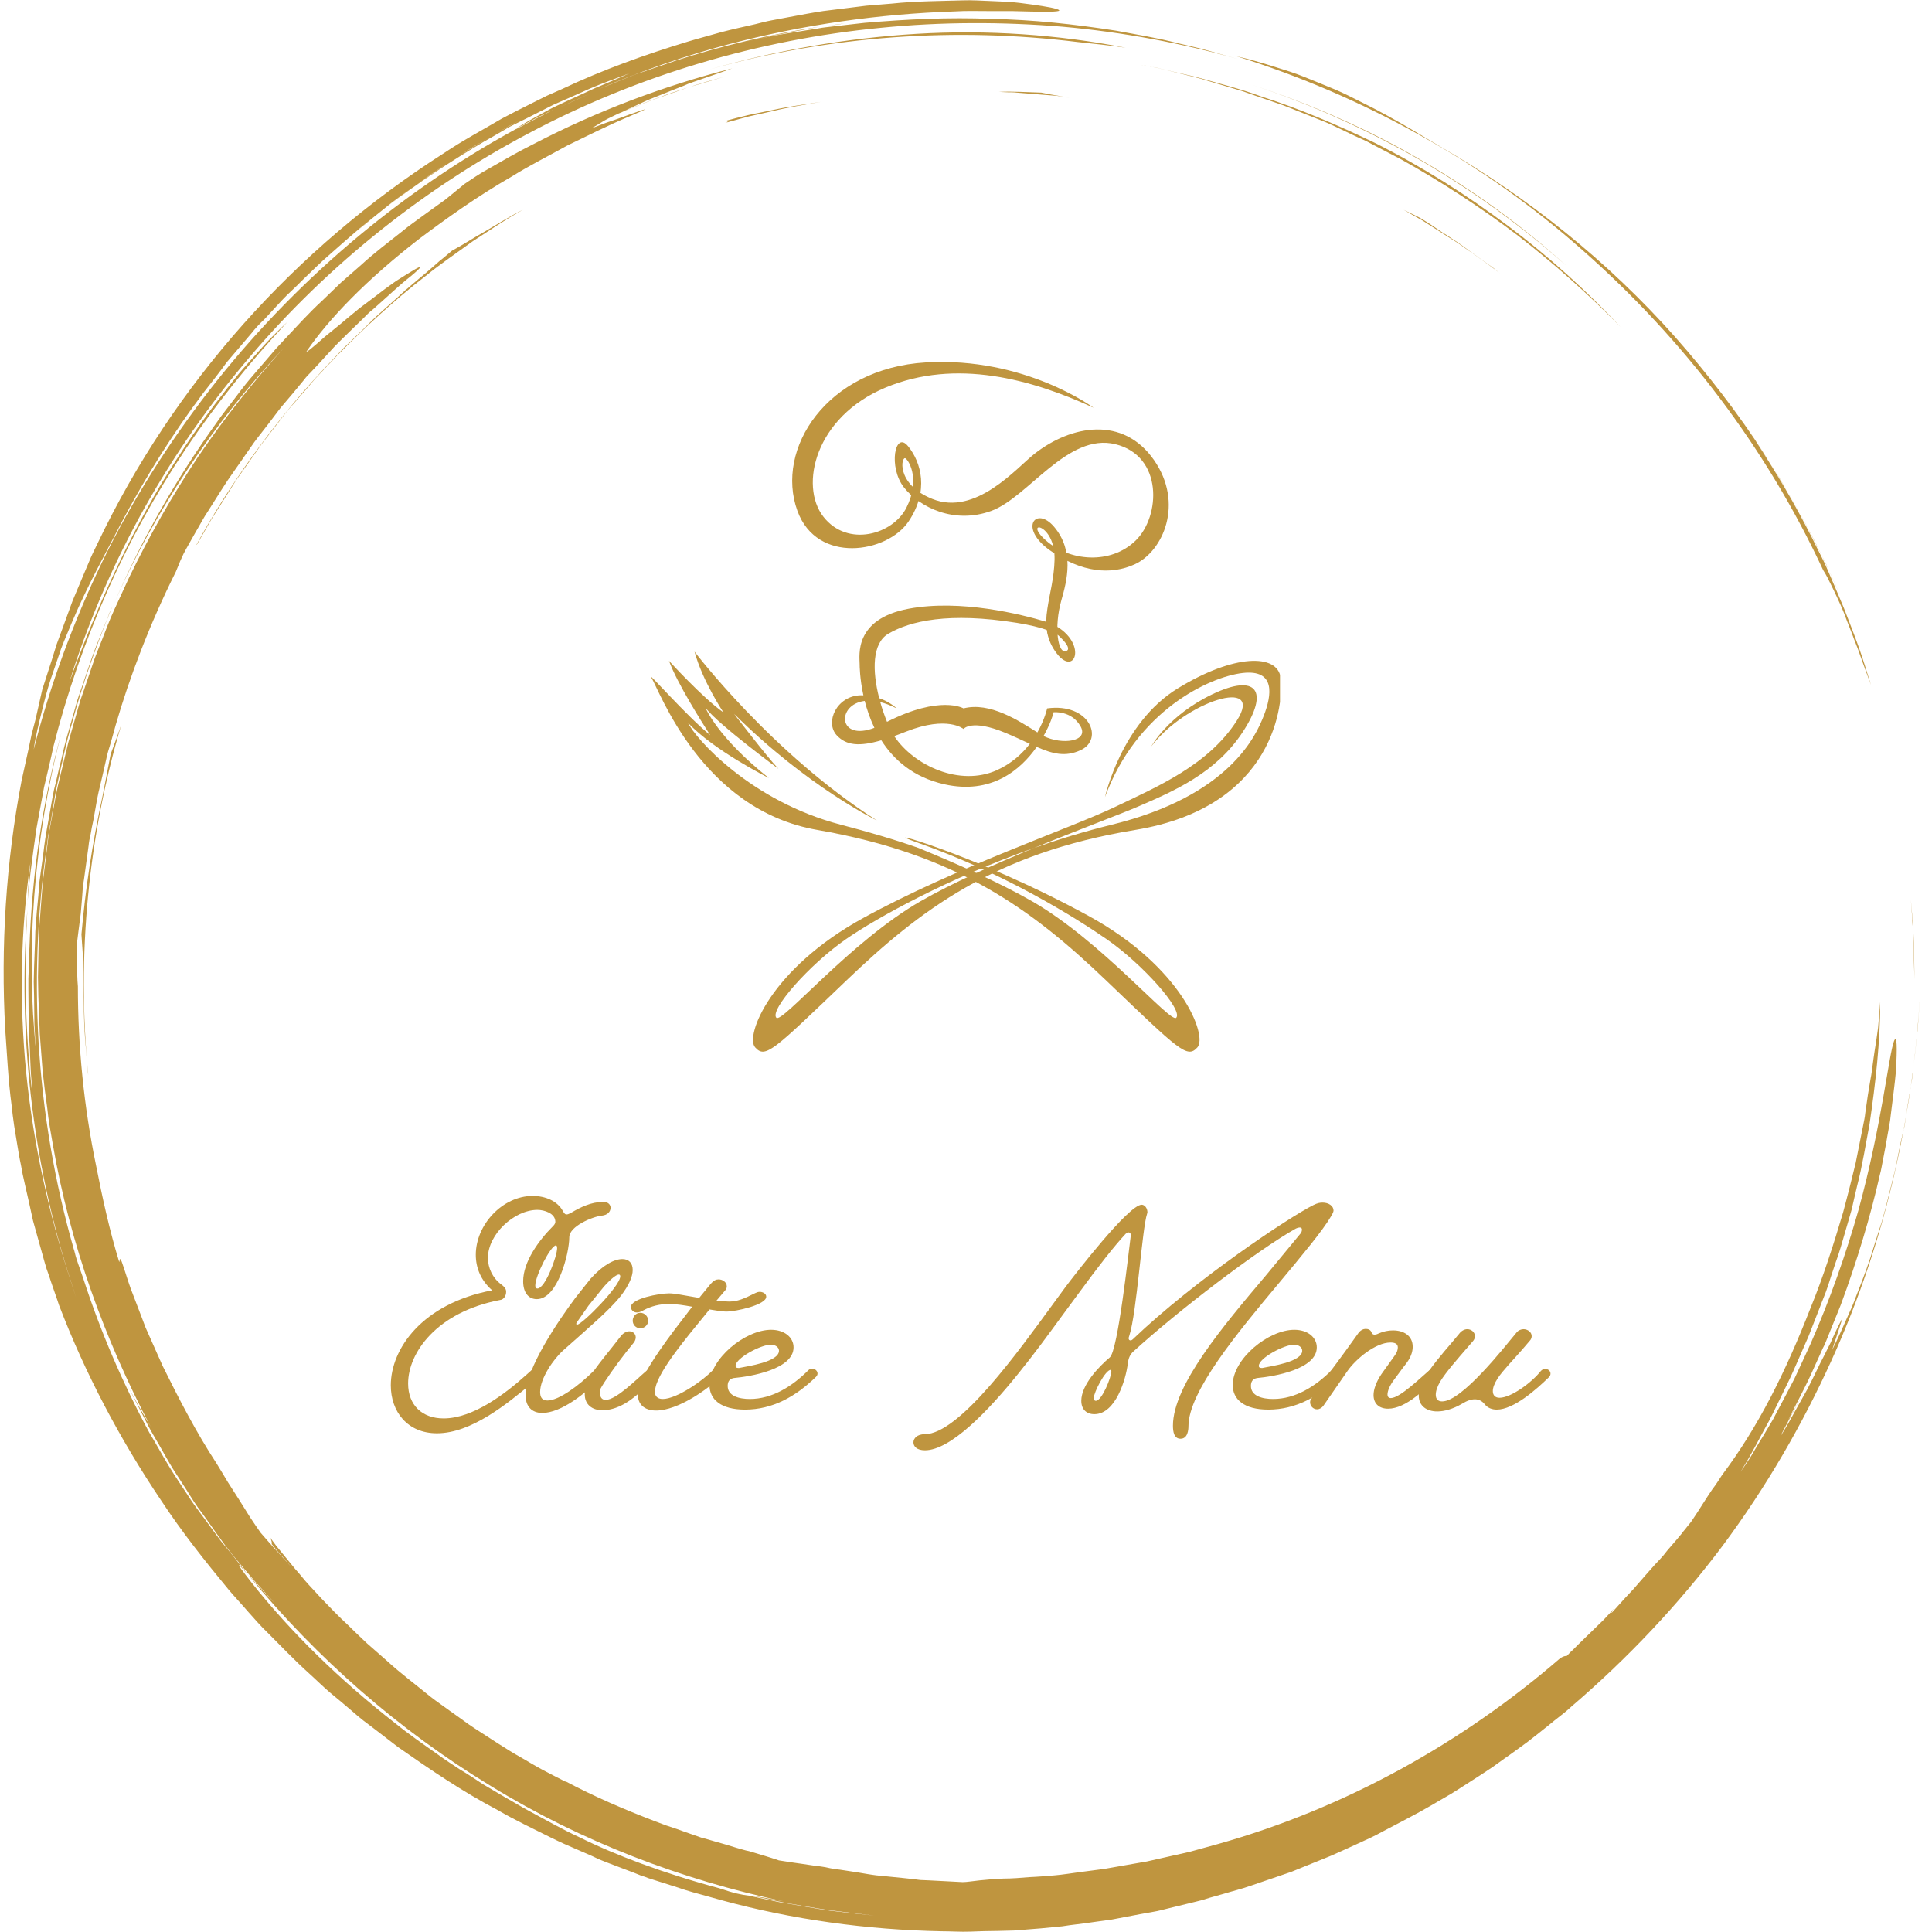 <svg xmlns="http://www.w3.org/2000/svg" xmlns:xlink="http://www.w3.org/1999/xlink" width="500" zoomAndPan="magnify" viewBox="0 0 375 375" height="500" preserveAspectRatio="xMidYMid meet" version="1.0"><defs><g/><clipPath id="6e62eb2e73"><path d="M 0 0 L 372.75 0 L 372.75 375 L 0 375 Z M 0 0 " clip-rule="nonzero"/></clipPath><clipPath id="3d7638d23d"><path d="M 146 128.148 L 248.449 128.148 L 248.449 204.121 L 146 204.121 Z M 146 128.148 " clip-rule="nonzero"/></clipPath><clipPath id="42f1a66df0"><path d="M 126.312 126.34 L 233 126.34 L 233 204.121 L 126.312 204.121 Z M 126.312 126.34 " clip-rule="nonzero"/></clipPath></defs><g clip-path="url(#6e62eb2e73)"><path fill="#bf953f" d="M 307.223 48.602 C 326.789 65.82 342.898 87.043 353.891 110.688 C 354.375 111.379 355.066 112.762 355.895 114.492 C 356.309 115.32 356.727 116.289 357.207 117.324 C 357.691 118.363 358.109 119.469 358.523 120.574 C 358.938 121.68 359.422 122.789 359.836 123.965 C 360.25 125.07 360.734 126.176 361.082 127.281 C 361.84 129.426 362.602 131.43 363.156 132.949 C 362.324 130.324 361.566 127.766 360.664 125.277 C 359.766 122.789 358.801 120.367 357.898 118.016 C 356.934 115.668 355.895 113.316 354.926 111.035 L 354.168 109.305 L 353.336 107.648 C 352.785 106.539 352.23 105.434 351.68 104.328 C 348.43 97.898 344.766 91.676 340.617 85.383 C 347.047 94.855 352.578 104.949 357.141 115.461 C 356.242 113.387 355.273 111.379 354.375 109.305 C 353.336 107.301 352.301 105.227 351.262 103.223 C 350.297 101.148 349.051 99.145 347.945 97.137 C 346.77 95.133 345.664 93.059 344.348 91.121 C 339.441 83.102 333.703 75.43 327.48 68.102 C 314.965 53.375 299.688 40.582 282.887 30.422 C 276.734 26.824 271.062 23.16 264.289 19.844 C 262.629 19.012 260.902 18.113 259.102 17.352 C 257.305 16.594 255.371 15.832 253.363 15.004 C 251.359 14.172 249.285 13.551 247.074 12.859 C 244.859 12.168 242.512 11.477 240.02 10.922 C 252.258 14.727 264.148 19.844 275.418 26.133 C 286.828 32.426 297.473 39.961 307.223 48.602 Z M 339.785 83.934 C 339.371 83.309 338.887 82.617 338.402 81.996 C 338.887 82.617 339.301 83.242 339.785 83.934 Z M 371.176 178.441 C 371.105 177.199 370.969 175.887 370.898 174.641 C 371.035 175.953 371.105 177.336 371.242 178.652 C 371.312 179.34 371.383 179.965 371.383 180.656 C 371.383 181.277 371.449 181.969 371.449 182.59 C 371.52 185.148 371.59 187.707 371.59 190.059 C 371.52 187.43 371.449 184.871 371.383 182.316 C 371.383 181.691 371.383 181 371.312 180.379 C 371.242 179.688 371.176 179.066 371.176 178.441 Z M 209.188 8.156 C 185.68 5.254 161.273 6.844 137.699 13.48 C 150.488 9.816 164.109 7.398 177.867 6.566 C 191.625 5.738 205.453 6.707 218.52 9.266 C 215.41 8.781 212.297 8.504 209.188 8.156 Z M 275.973 31.25 C 265.672 25.305 254.609 20.258 242.996 16.453 C 254.473 20.188 265.602 25.098 275.902 31.113 C 286.273 37.125 295.816 44.109 304.18 51.715 C 295.746 44.18 286.273 37.266 275.973 31.25 Z M 23.555 140.625 C 17.191 162.059 14.84 185.148 17.125 208.656 C 16.984 207.895 16.984 207.066 16.914 206.305 C 16.848 205.543 16.777 204.715 16.707 203.953 C 16.57 202.363 16.434 200.773 16.363 199.113 C 16.293 197.523 16.293 195.867 16.223 194.207 C 16.223 193.375 16.156 192.547 16.156 191.719 C 16.156 190.887 16.086 190.059 16.156 189.227 C 16.223 185.91 15.879 182.938 15.809 181.348 C 16.57 172.703 17.816 164.199 19.957 154.246 C 20.234 152.723 20.926 149.406 21.48 146.363 C 22.172 144.566 22.863 142.629 23.555 140.625 Z M 161.273 4.91 C 160.652 4.977 160.031 5.117 159.406 5.184 C 160.93 4.977 162.379 4.703 163.902 4.562 C 163.004 4.703 162.105 4.84 161.273 4.91 Z M 74.852 40.445 C 74.922 40.375 75.059 40.309 75.129 40.238 C 75.059 40.309 74.922 40.375 74.852 40.445 Z M 72.156 42.52 C 71.051 43.418 69.945 44.316 68.77 45.285 C 69.875 44.387 70.98 43.418 72.156 42.52 Z M 372.352 198.008 C 372.281 199.461 372.074 200.914 371.934 202.434 C 371.797 203.953 371.59 205.543 371.383 207.137 C 371.312 207.895 371.242 208.727 371.105 209.555 C 370.969 210.383 370.828 211.145 370.691 211.973 C 370.414 213.633 370.137 215.293 369.93 216.953 L 369.723 218.195 C 369.652 218.613 369.586 219.027 369.445 219.441 C 369.238 220.27 369.102 221.102 368.895 221.93 C 368.547 223.59 368.203 225.316 367.855 226.977 C 367.441 228.637 367.027 230.297 366.613 232.023 C 366.195 233.684 365.781 235.344 365.297 237.004 C 364.812 238.594 364.262 240.184 363.777 241.773 C 363.293 243.363 362.809 244.883 362.254 246.406 C 361.703 247.926 361.148 249.379 360.598 250.762 C 360.043 252.145 359.559 253.594 358.938 254.84 C 357.762 257.465 356.727 259.887 355.617 262.031 C 356.309 259.957 357 257.812 357.691 255.668 C 357.207 256.566 356.449 258.09 355.617 259.957 C 355.41 260.441 355.203 260.922 354.926 261.406 C 354.652 261.891 354.441 262.445 354.168 262.93 C 353.613 263.965 353.062 265.07 352.508 266.246 C 351.953 267.352 351.402 268.527 350.777 269.703 C 350.156 270.809 349.535 271.918 348.914 273.023 C 347.738 275.164 346.629 277.172 345.594 278.762 C 345.938 278 346.355 277.309 346.77 276.48 C 347.184 275.719 347.598 274.891 348.012 274.129 C 348.844 272.539 349.812 270.949 350.711 269.289 C 348.844 272.539 348.844 272.539 347.047 275.719 C 348.566 272.609 350.504 269.152 352.16 265.348 C 352.578 264.379 353.062 263.414 353.477 262.445 C 353.684 261.961 353.891 261.477 354.168 260.992 C 354.375 260.508 354.582 259.957 354.789 259.473 C 355.617 257.465 356.449 255.395 357.277 253.32 C 360.391 244.953 363.086 236.035 364.883 228.016 C 365.16 227.047 365.297 226.008 365.504 225.043 C 365.711 224.074 365.852 223.105 366.059 222.137 C 366.195 221.168 366.402 220.27 366.543 219.371 C 366.68 218.473 366.887 217.645 366.957 216.746 C 367.371 213.355 367.785 210.383 367.996 207.965 C 368.27 203.195 368.203 200.773 367.648 202.02 C 366.613 204.578 365.297 218.195 360.734 234.859 C 358.383 243.156 355.203 252.281 351.332 261.062 C 350.297 263.273 349.328 265.418 348.289 267.629 C 347.184 269.773 346.078 271.848 344.973 273.922 C 344.695 274.473 344.418 274.957 344.141 275.512 C 343.867 275.996 343.52 276.547 343.242 277.031 C 342.621 278.07 342.066 279.039 341.445 280.004 C 340.891 280.973 340.27 281.941 339.719 282.91 C 339.094 283.879 338.473 284.777 337.852 285.676 C 338.336 284.844 338.816 284.086 339.301 283.254 C 339.785 282.426 340.199 281.594 340.684 280.766 C 341.582 279.105 342.484 277.379 343.449 275.648 C 344.348 273.922 345.18 272.125 346.078 270.328 C 346.492 269.426 346.977 268.527 347.391 267.629 C 347.805 266.73 348.223 265.832 348.637 264.863 C 349.465 262.996 350.227 261.199 351.055 259.332 C 351.816 257.465 352.508 255.531 353.27 253.664 C 353.613 252.695 354.027 251.797 354.375 250.828 C 354.719 249.863 355.066 248.895 355.344 247.926 L 356.309 245.023 C 356.656 244.055 357 243.086 357.277 242.117 L 359.008 236.172 L 359.422 234.719 L 359.766 233.199 L 360.457 230.227 C 361.496 226.215 362.117 222.207 362.879 218.195 C 364.055 210.176 364.953 202.227 364.953 194.484 C 364.812 196.281 364.676 197.941 364.539 199.461 C 364.328 200.98 364.121 202.504 363.848 204.094 C 363.707 204.922 363.637 205.684 363.5 206.582 C 363.363 207.48 363.293 208.379 363.086 209.348 C 362.738 211.281 362.395 213.496 362.047 216.055 C 361.98 216.883 361.773 217.711 361.633 218.473 L 361.148 220.895 L 360.184 225.734 L 359.008 230.504 L 358.383 232.922 C 358.176 233.754 357.969 234.512 357.762 235.273 C 355.895 241.566 353.891 247.855 351.402 253.941 C 346.629 266.18 341.375 276.824 334.254 286.297 C 333.633 287.266 333.012 288.234 332.32 289.133 C 331.004 291.066 329.898 292.934 328.586 294.871 C 328.242 295.422 327.824 295.906 327.48 296.32 C 327.133 296.805 326.719 297.219 326.441 297.637 C 325.75 298.465 325.129 299.227 324.508 299.918 C 323.883 300.609 323.332 301.301 322.848 301.922 C 322.293 302.543 321.742 303.168 321.188 303.719 C 320.082 304.965 318.977 306.207 317.664 307.73 C 317.039 308.488 316.281 309.25 315.449 310.148 C 314.621 311.047 313.789 312.016 312.824 313.055 C 312.684 313.055 312.891 312.707 313.309 312.152 C 312.754 312.844 312.062 313.535 311.301 314.367 C 310.543 315.129 309.711 315.887 308.883 316.719 C 308.051 317.547 307.223 318.309 306.395 319.137 C 305.977 319.551 305.633 319.898 305.219 320.312 C 304.805 320.656 304.457 321.074 304.113 321.418 C 303.836 321.418 303.559 321.418 302.867 321.832 C 283.855 338.289 261.176 350.941 236.426 357.922 C 234.559 358.406 232.762 358.961 230.895 359.445 C 229.027 359.859 227.23 360.273 225.363 360.688 C 224.465 360.895 223.496 361.102 222.598 361.312 C 221.699 361.449 220.73 361.656 219.832 361.793 C 217.965 362.141 216.168 362.418 214.301 362.762 C 212.711 362.969 211.121 363.176 209.531 363.387 C 207.941 363.594 206.352 363.867 204.691 364.008 C 203.031 364.145 201.441 364.285 199.785 364.352 C 198.125 364.492 196.465 364.629 194.805 364.629 C 193.145 364.699 191.555 364.836 190.172 364.977 C 188.789 365.113 187.684 365.32 186.855 365.32 C 184.711 365.184 182.5 365.113 180.285 364.977 C 179.734 364.977 179.18 364.906 178.629 364.906 C 178.074 364.836 177.52 364.77 176.969 364.699 C 175.863 364.559 174.754 364.492 173.582 364.352 C 172.473 364.215 171.301 364.145 170.125 364.008 C 168.949 363.867 167.844 363.66 166.598 363.453 C 165.422 363.246 164.246 363.109 163.004 362.902 C 162.379 362.832 161.758 362.762 161.137 362.625 C 160.512 362.484 159.891 362.348 159.27 362.277 C 158.508 362.211 157.266 362.004 155.812 361.793 C 154.43 361.586 152.77 361.379 151.18 361.102 C 149.383 360.48 147.445 359.93 145.371 359.305 C 144.613 359.168 143.781 358.891 143.023 358.684 L 140.742 357.992 C 139.219 357.578 137.699 357.094 136.109 356.68 C 134.586 356.125 133.066 355.641 131.613 355.09 L 129.332 354.328 L 127.121 353.5 C 121.176 351.219 115.367 348.727 109.766 345.754 L 109.766 345.824 C 108.383 345.133 106.934 344.371 105.48 343.613 C 104.027 342.852 102.578 341.953 101.125 341.121 C 98.152 339.465 95.25 337.457 92.207 335.523 C 90.684 334.555 89.301 333.449 87.781 332.41 L 85.57 330.82 C 84.809 330.27 84.117 329.785 83.426 329.23 C 80.66 326.949 77.758 324.805 75.129 322.387 C 73.816 321.211 72.504 320.105 71.188 318.93 C 69.945 317.754 68.699 316.578 67.523 315.402 C 65.727 313.746 64.066 312.016 62.477 310.355 L 59.918 307.59 C 59.02 306.625 58.258 305.586 57.359 304.617 L 54.871 301.578 L 53.629 300.055 L 52.453 298.465 C 52.797 299.227 52.797 299.504 52.73 299.711 C 53.074 300.055 53.352 300.469 53.695 300.887 C 54.043 301.301 54.387 301.715 54.805 302.129 C 55.426 302.82 56.047 303.582 56.668 304.273 C 54.32 301.715 52.246 299.434 50.586 297.496 C 49.895 296.531 49.203 295.492 48.512 294.457 C 47.82 293.348 47.129 292.242 46.438 291.137 C 45.746 290.031 44.984 288.855 44.227 287.68 C 43.535 286.504 42.773 285.262 42.012 284.016 C 38.07 278 34.754 271.57 31.574 265.141 L 29.359 260.164 L 28.254 257.676 L 27.285 255.117 C 26.664 253.457 25.973 251.727 25.352 250.07 C 24.727 248.34 24.246 246.613 23.621 244.883 C 23.137 243.777 23.277 244.816 23.137 244.953 C 21.27 238.867 19.887 232.578 18.645 226.219 C 16.293 214.879 15.117 203.195 15.117 191.441 C 14.98 190.059 14.98 188.676 14.98 187.293 C 14.98 185.91 14.91 184.527 14.91 183.145 C 15.051 182.383 15.117 181.484 15.258 180.516 C 15.395 179.551 15.531 178.512 15.672 177.336 L 15.949 174.02 C 16.016 172.91 16.086 171.805 16.293 170.77 C 16.57 168.555 16.914 166.414 17.191 164.199 C 17.262 163.441 17.398 162.68 17.605 161.852 C 17.746 161.02 17.883 160.191 18.09 159.359 C 18.23 158.461 18.438 157.562 18.574 156.664 C 18.715 155.695 18.922 154.73 19.129 153.762 C 19.613 151.758 20.098 149.684 20.578 147.539 C 20.789 146.434 21.133 145.328 21.48 144.219 C 21.824 143.113 22.102 141.938 22.445 140.762 C 25.145 131.43 29.082 121.059 34.133 110.965 C 34.754 109.375 35.305 108.129 35.652 107.438 C 36.414 105.988 37.242 104.605 38.004 103.223 C 38.832 101.84 39.523 100.457 40.422 99.145 C 41.254 97.828 42.082 96.516 42.91 95.203 C 43.742 93.887 44.57 92.645 45.469 91.398 C 46.23 90.293 46.992 89.258 47.684 88.219 C 48.441 87.184 49.133 86.074 49.895 85.109 C 51.484 83.102 53.004 81.098 54.457 79.164 C 56.047 77.297 57.637 75.43 59.09 73.633 C 59.434 73.148 59.852 72.73 60.266 72.316 C 60.68 71.902 61.023 71.488 61.441 71.074 C 62.199 70.242 62.961 69.414 63.723 68.586 C 65.172 66.926 66.762 65.473 68.215 64.02 C 68.906 63.328 69.668 62.637 70.359 61.945 C 70.703 61.602 71.051 61.254 71.395 60.91 C 71.742 60.562 72.086 60.289 72.434 60.012 C 75.199 57.59 77.551 55.309 79.691 53.652 C 82.18 51.578 81.973 51.438 80.316 52.406 C 79.484 52.891 78.309 53.652 76.859 54.551 C 75.477 55.516 73.883 56.691 72.293 57.938 C 71.465 58.559 70.637 59.18 69.805 59.805 C 68.977 60.496 68.215 61.117 67.453 61.738 C 65.934 63.055 64.414 64.227 63.168 65.266 C 60.75 67.41 59.16 68.723 59.574 68.102 C 63.859 61.879 71.051 54.344 81.422 46.32 C 86.676 42.383 92.551 38.164 99.395 34.223 C 102.715 32.148 106.449 30.281 110.184 28.207 C 114.055 26.34 117.996 24.336 122.281 22.539 C 126.98 20.535 125.254 21.156 122.281 22.191 C 120.828 22.746 119.031 23.367 117.578 23.852 C 116.129 24.406 115.09 24.82 114.953 24.82 C 115.645 24.406 116.402 23.992 117.234 23.438 C 118.062 22.953 119.031 22.539 120 22.055 C 123.109 20.809 126.152 19.496 129.332 18.461 L 132.098 17.492 C 132.996 17.145 133.965 16.801 134.863 16.594 L 140.465 14.934 C 139.496 15.211 138.457 15.488 137.492 15.762 C 131.547 17.492 125.809 19.566 120.691 21.777 C 121.52 21.363 122.418 20.949 123.316 20.535 C 124.492 19.98 125.668 19.426 126.914 18.945 C 128.156 18.461 129.473 17.906 130.715 17.422 L 132.652 16.664 L 133.621 16.246 L 134.586 15.902 C 137.215 15.004 139.773 14.105 142.125 13.273 C 128.781 16.664 115.852 21.57 103.613 27.93 L 101.332 29.105 C 100.57 29.523 99.812 29.938 99.051 30.352 L 94.559 32.91 C 93.035 33.738 91.652 34.707 90.199 35.676 L 86.469 38.719 L 82.25 41.758 C 80.867 42.797 79.414 43.766 78.102 44.871 C 75.406 47.012 72.641 49.086 70.082 51.438 L 66.211 54.824 L 62.477 58.422 C 59.918 60.773 57.637 63.328 55.285 65.82 C 54.734 66.441 54.113 67.062 53.559 67.684 L 51.898 69.621 L 48.512 73.562 C 47.406 74.875 46.367 76.258 45.332 77.641 L 43.742 79.715 C 43.188 80.406 42.703 81.098 42.219 81.789 C 34.133 92.988 27.285 105.02 21.895 117.742 C 25.973 108.199 31.02 99.211 36.621 90.777 C 42.219 82.41 48.441 74.598 55.078 67.547 C 49.066 74.184 43.465 81.305 38.418 88.703 C 33.441 96.168 28.945 104.051 25.004 112.211 L 22.172 118.363 C 21.688 119.398 21.27 120.438 20.855 121.473 L 19.613 124.652 C 19.195 125.691 18.781 126.727 18.367 127.836 L 17.262 131.086 L 16.156 134.332 L 15.602 135.922 L 15.117 137.582 C 14.496 139.797 13.875 141.938 13.25 144.152 C 12.699 146.363 12.215 148.574 11.66 150.789 C 11.383 151.895 11.109 153 10.902 154.105 L 10.277 157.496 L 9.656 160.883 C 9.586 161.434 9.449 161.988 9.379 162.543 L 9.172 164.27 L 8.273 171.527 L 7.719 178.789 L 7.582 180.586 C 7.582 181.207 7.582 181.832 7.512 182.383 L 7.445 185.98 L 7.375 189.645 C 7.375 190.887 7.445 192.062 7.445 193.309 L 7.582 196.973 C 7.652 198.215 7.652 199.391 7.719 200.637 L 8.273 207.895 C 8.344 208.52 8.41 209.07 8.48 209.691 L 8.688 211.492 L 9.172 215.086 L 9.379 216.883 L 9.52 217.781 L 9.656 218.68 L 10.277 222.277 C 13.598 241.426 20.234 259.816 29.223 276.895 C 28.391 275.512 27.492 273.922 26.594 272.332 C 25.695 270.672 24.727 269.012 23.898 267.145 C 24.246 267.906 24.59 268.668 25.004 269.426 L 26.18 271.711 L 28.531 276.273 C 29.293 277.793 30.191 279.246 31.02 280.695 C 31.848 282.148 32.68 283.668 33.578 285.121 L 36.344 289.406 C 37.242 290.859 38.141 292.312 39.18 293.625 C 41.184 296.391 43.051 299.227 45.191 301.852 C 46.508 303.441 47.82 305.031 49.203 306.625 L 53.352 311.188 C 52.312 310.148 49.895 307.523 48.164 305.656 C 61.508 321.902 77.48 335.867 95.25 346.652 C 112.945 357.508 132.445 364.906 152.148 369.055 C 148.969 368.434 147.379 368.156 145.926 367.949 C 146.961 368.156 148.07 368.434 149.105 368.641 C 150.145 368.848 151.25 369.125 152.355 369.332 C 155.258 369.816 158.164 370.367 161.066 370.781 C 163.969 371.129 166.875 371.473 169.707 371.82 C 166.875 371.543 163.969 371.199 161.066 370.852 C 158.164 370.438 155.258 369.883 152.426 369.398 C 151.25 369.262 150.074 368.914 148.898 368.707 C 147.723 368.434 146.547 368.223 145.371 367.949 C 144.68 367.879 143.922 367.742 143.023 367.531 C 142.125 367.324 141.016 366.98 139.566 366.496 C 128.918 363.66 119.238 359.996 112.465 356.609 C 109.145 355.09 106.035 353.289 102.922 351.633 C 101.332 350.801 99.812 349.836 98.289 349.004 C 96.77 348.105 95.25 347.207 93.727 346.309 C 92.273 345.34 90.824 344.371 89.301 343.473 C 87.852 342.504 86.398 341.605 85.016 340.57 C 82.18 338.566 79.348 336.629 76.719 334.484 C 66.004 326.121 56.531 316.926 48.719 307.039 C 45.125 302.406 46.23 303.441 48.164 305.723 C 47.199 304.48 46.16 303.168 45.191 301.922 L 42.91 299.156 L 40.77 296.254 C 39.387 294.316 37.863 292.449 36.551 290.375 C 35.238 288.371 33.855 286.367 32.609 284.293 C 31.367 282.219 30.191 280.074 28.945 278 C 23.762 268.391 19.473 258.367 16.156 248.133 C 15.809 247.164 15.465 246.129 15.117 245.16 C 14.773 244.191 14.496 243.156 14.219 242.117 C 14.566 243.086 14.773 244.125 15.117 245.16 C 7.098 218.68 5.23 190.82 9.102 164.133 C 9.312 162.125 9.727 160.191 10.07 158.188 L 10.555 155.215 C 10.695 154.246 10.902 153.207 11.109 152.238 C 12.008 148.301 12.766 144.359 13.941 140.488 C 16.016 132.676 18.781 125.07 21.824 117.672 L 21.27 118.914 L 20.789 120.16 L 19.75 122.719 C 19.059 124.445 18.367 126.105 17.746 127.902 C 17.125 129.633 16.57 131.43 15.949 133.156 L 15.051 135.785 L 14.289 138.48 L 12.766 143.805 C 12.285 145.602 11.938 147.402 11.453 149.199 L 10.832 151.895 L 10.484 153.277 L 10.211 154.66 L 9.242 160.121 C 8.895 161.918 8.621 163.785 8.41 165.652 L 7.652 171.184 C 7.512 173.051 7.375 174.848 7.168 176.715 C 7.027 178.582 6.82 180.379 6.82 182.246 C 6.754 184.113 6.684 185.91 6.613 187.777 C 6.613 188.676 6.547 189.645 6.547 190.543 L 6.613 193.309 C 6.613 195.176 6.684 196.973 6.684 198.84 C 6.754 200.707 6.891 202.504 7.027 204.301 C 4.953 184.871 6.477 163.164 11.938 142.145 C 8.203 155.695 6.199 169.801 5.715 183.973 C 5.645 185.355 5.578 186.672 5.578 187.984 C 5.578 188.676 5.508 189.297 5.508 189.988 C 5.508 190.68 5.508 191.301 5.508 191.992 C 5.508 194.621 5.578 197.25 5.578 199.738 C 5.715 202.227 5.855 204.645 5.922 206.859 C 5.992 209.07 6.27 211.145 6.336 213.012 C 4.746 199.184 4.746 187.57 5.301 176.645 C 3.504 200.43 6.129 224.973 13.668 248.41 C 14.012 249.586 14.426 250.691 14.773 251.867 C 14.98 252.418 15.117 253.043 15.324 253.594 C 15.531 254.148 15.742 254.703 15.949 255.254 C 15.742 254.703 15.531 254.148 15.324 253.594 L 14.773 251.867 C 14.426 250.762 14.012 249.586 13.668 248.48 C 9.52 235.688 6.477 222.137 5.094 208.309 C 3.711 194.484 3.988 180.516 5.922 167.242 L 5.715 169.594 C 5.645 170.355 5.578 171.184 5.508 171.945 C 5.438 173.535 5.371 175.125 5.23 176.715 C 5.578 171.32 6.336 166 7.098 160.676 C 7.582 158.047 8.066 155.422 8.551 152.793 C 9.172 150.164 9.793 147.609 10.348 144.98 C 12.977 134.609 16.5 124.516 20.789 114.836 C 25.074 105.156 30.191 95.895 36.066 87.113 C 41.945 78.402 48.582 70.176 55.77 62.5 C 54.734 63.469 53.695 64.504 52.66 65.543 C 51.621 66.578 50.586 67.754 49.547 68.93 C 48.512 70.105 47.406 71.281 46.367 72.523 C 45.332 73.84 44.293 75.082 43.258 76.465 C 39.039 81.789 35.031 87.805 31.227 94.027 C 23.762 106.609 17.746 120.438 13.391 132.605 C 20.234 110.621 31.641 89.465 46.922 71.141 C 62.133 52.75 81.215 37.195 102.508 25.926 C 123.801 14.586 147.309 7.676 170.953 5.395 C 182.777 4.219 194.598 4.219 206.281 5.184 C 217.898 6.223 229.375 8.367 240.367 11.477 L 234.492 9.816 C 232.555 9.266 230.551 8.848 228.543 8.367 C 224.605 7.328 220.594 6.707 216.582 5.945 C 208.562 4.703 200.477 3.801 192.316 3.664 C 184.16 3.32 176 3.734 167.844 4.426 C 165.836 4.633 163.762 4.91 161.758 5.117 C 160.723 5.254 159.684 5.324 158.715 5.531 L 155.676 6.016 C 153.668 6.359 151.594 6.637 149.59 7.051 C 147.586 7.465 145.578 7.949 143.574 8.367 C 145.098 8.02 146.688 7.676 148.277 7.328 C 149.105 7.121 149.867 6.914 150.695 6.773 C 151.527 6.637 152.355 6.43 153.184 6.293 C 154.914 5.945 156.574 5.668 158.301 5.324 C 158.508 5.254 158.785 5.254 158.992 5.184 C 149.383 6.707 140.117 8.848 130.992 11.824 C 128.363 12.723 125.738 13.621 123.109 14.52 C 120.758 15.488 118.41 16.387 116.059 17.352 C 124.355 13.828 132.789 10.855 141.5 8.574 C 155.883 4.77 170.676 2.695 185.402 2.211 C 187.617 2.074 189.621 2.145 191.488 2.145 C 193.285 2.145 194.945 2.145 196.328 2.145 C 199.16 2.211 201.305 2.281 202.758 2.281 C 205.73 2.281 206.145 2.074 205.039 1.727 C 203.934 1.383 201.168 0.969 197.848 0.555 C 196.188 0.344 194.32 0.277 192.453 0.207 C 190.59 0.137 188.652 0 186.855 0.07 C 182.293 0.207 177.73 0.207 173.164 0.691 C 172.059 0.762 170.883 0.898 169.777 0.969 C 169.227 1.035 168.672 1.035 168.117 1.105 L 166.461 1.312 C 164.246 1.59 161.965 1.867 159.754 2.145 C 157.539 2.488 155.328 2.902 153.117 3.32 C 152.008 3.527 150.902 3.734 149.797 3.941 C 148.691 4.148 147.652 4.426 146.547 4.703 C 144.406 5.184 142.191 5.668 140.051 6.223 C 137.906 6.844 135.762 7.398 133.688 8.02 C 125.254 10.578 116.957 13.551 109.074 17.285 L 106.102 18.598 C 105.137 19.082 104.168 19.566 103.199 20.051 C 101.262 21.02 99.328 21.984 97.391 23.023 C 93.656 25.234 89.855 27.238 86.262 29.66 C 57.223 48.188 33.715 74.461 18.922 105.504 C 18.508 106.402 18.023 107.301 17.605 108.27 L 16.434 111.035 C 15.672 112.902 14.84 114.77 14.082 116.633 C 13.391 118.5 12.699 120.438 12.008 122.305 C 11.66 123.273 11.316 124.172 10.969 125.137 L 10.07 128.043 L 8.203 133.848 L 6.891 139.656 L 6.129 142.562 L 5.508 145.535 L 4.195 151.48 C 1.152 167.383 0.117 183.699 1.016 199.875 C 1.359 204.438 1.566 209.484 2.258 214.602 C 2.398 215.848 2.535 217.16 2.742 218.473 C 2.949 219.785 3.156 221.031 3.363 222.277 C 3.57 223.52 3.781 224.836 4.055 226.078 C 4.195 226.699 4.262 227.324 4.402 227.945 C 4.539 228.566 4.68 229.191 4.816 229.812 C 5.371 232.23 5.922 234.652 6.406 236.934 C 7.027 239.215 7.652 241.359 8.203 243.363 C 8.48 244.398 8.758 245.367 9.035 246.266 C 9.379 247.164 9.656 248.062 9.934 248.895 C 10.484 250.555 11.039 252.004 11.453 253.32 C 16.5 266.523 23.207 279.246 31.297 291.273 C 35.305 297.359 39.801 303.027 44.5 308.699 C 45.676 310.082 46.992 311.465 48.164 312.844 C 49.41 314.227 50.586 315.609 51.969 316.926 C 54.594 319.551 57.152 322.25 59.918 324.738 C 61.301 325.98 62.617 327.297 64.066 328.539 C 65.52 329.715 66.973 330.961 68.355 332.137 C 69.047 332.758 69.805 333.379 70.496 333.934 L 72.777 335.66 C 74.301 336.836 75.75 337.941 77.273 339.117 C 83.496 343.473 89.785 347.762 96.633 351.355 C 99.949 353.289 103.477 354.949 106.934 356.68 C 107.762 357.094 108.66 357.508 109.559 357.922 L 112.258 359.098 L 114.953 360.273 L 116.266 360.895 L 117.648 361.449 C 119.445 362.141 121.312 362.832 123.109 363.523 L 124.492 364.078 C 124.977 364.215 125.391 364.352 125.875 364.559 L 128.711 365.461 L 131.547 366.359 C 132.512 366.703 133.41 366.98 134.379 367.258 C 136.316 367.809 138.184 368.293 140.117 368.848 C 153.809 372.582 168.258 374.586 182.844 374.863 C 184.641 374.863 186.508 375 188.309 374.93 C 190.105 374.863 191.973 374.793 193.77 374.793 L 196.535 374.723 C 197.434 374.723 198.332 374.586 199.301 374.516 C 201.098 374.379 202.965 374.238 204.832 374.031 L 206.215 373.895 C 206.695 373.824 207.113 373.754 207.598 373.688 L 210.363 373.34 C 212.16 373.062 214.027 372.855 215.824 372.582 L 221.285 371.543 L 223.98 371.059 C 224.879 370.922 225.777 370.645 226.68 370.438 L 232.07 369.125 L 233.453 368.777 L 234.766 368.363 L 237.465 367.602 C 239.262 367.051 241.059 366.633 242.785 366.012 L 248.043 364.215 L 250.668 363.316 L 253.227 362.277 L 258.344 360.203 C 260.07 359.445 261.73 358.684 263.391 357.922 C 265.051 357.164 266.777 356.402 268.367 355.504 C 271.617 353.773 274.938 352.117 278.117 350.25 C 279.707 349.281 281.297 348.453 282.887 347.414 C 284.406 346.445 285.996 345.41 287.52 344.441 L 289.801 342.922 L 292.012 341.332 C 293.535 340.293 294.984 339.188 296.438 338.148 C 297.891 337.043 299.34 335.867 300.723 334.762 C 302.105 333.586 303.629 332.551 304.941 331.305 C 316.004 321.832 325.891 311.324 334.395 299.984 C 342.828 288.648 349.812 276.547 355.41 264.242 C 361.012 251.938 365.16 239.285 367.926 226.84 C 370.758 214.395 372.281 202.09 372.832 190.266 C 372.766 192.477 372.559 195.105 372.352 198.008 Z M 8.066 138.273 C 8.621 135.992 9.172 133.848 9.863 131.777 C 10.555 129.703 11.246 127.766 11.867 125.898 C 12.559 124.031 13.391 122.234 14.082 120.508 C 17.055 113.523 20.371 107.648 23.691 101.219 C 28.324 92.504 33.578 84.07 39.523 76.188 C 41.043 74.254 42.566 72.316 44.016 70.312 C 45.609 68.445 47.199 66.578 48.789 64.711 C 49.547 63.746 50.379 62.844 51.277 62.016 L 53.766 59.32 C 54.594 58.422 55.426 57.523 56.324 56.691 C 57.223 55.863 58.051 55.031 58.949 54.133 C 60.68 52.477 62.406 50.746 64.273 49.156 C 66.07 47.566 67.871 45.977 69.738 44.387 C 71.602 42.863 73.469 41.414 75.336 39.891 C 76.234 39.133 77.273 38.441 78.172 37.75 C 79.141 37.059 80.105 36.367 81.074 35.676 C 82.043 34.984 82.941 34.293 83.98 33.602 C 84.945 32.977 85.914 32.285 86.953 31.664 C 88.957 30.422 90.824 29.039 92.828 27.93 C 94.832 26.758 96.84 25.582 98.773 24.473 C 100.777 23.438 102.852 22.332 104.859 21.293 C 94.348 26.617 84.395 32.91 75.129 40.098 C 81.352 35.328 87.574 31.25 94.004 27.449 C 95.109 26.824 96.215 26.203 97.254 25.582 L 98.914 24.613 L 100.57 23.781 C 102.852 22.676 105.066 21.5 107.418 20.328 C 109.766 19.289 112.188 18.254 114.605 17.145 C 117.027 16.109 119.586 15.211 122.141 14.242 C 120.621 14.934 118.688 15.762 116.543 16.66 C 115.438 17.078 114.398 17.629 113.293 18.113 C 112.188 18.598 111.082 19.152 109.973 19.637 C 108.867 20.188 107.832 20.602 106.793 21.156 C 105.824 21.711 104.859 22.191 104.027 22.676 C 102.371 23.574 100.988 24.406 100.297 24.891 C 102.645 23.645 104.996 22.402 107.418 21.293 C 104.996 22.539 102.578 23.781 100.086 25.098 C 100.156 25.027 100.227 25.027 100.297 24.957 C 77.203 37.543 56.738 55.031 40.629 75.773 C 32.609 86.145 25.559 97.277 19.887 108.961 C 14.219 120.715 9.727 132.949 6.547 145.465 C 6.891 142.906 7.512 140.555 8.066 138.273 Z M 114.746 18.043 C 112.672 19.012 110.527 19.98 108.383 20.949 C 110.457 19.98 112.602 19.012 114.746 18.043 Z M 74.852 40.445 C 73.953 41.137 73.055 41.828 72.156 42.59 C 73.055 41.828 73.953 41.137 74.852 40.445 Z M 94.211 44.871 C 96.492 43.555 98.844 42.035 101.469 40.723 L 98.98 42.172 L 96.562 43.695 C 94.973 44.73 93.383 45.77 91.793 46.805 C 88.75 49.02 85.57 51.16 82.598 53.582 C 76.582 58.215 70.98 63.398 65.59 68.859 L 61.648 73.008 C 60.957 73.699 60.402 74.461 59.781 75.152 L 57.914 77.297 L 56.047 79.438 C 55.426 80.129 54.871 80.961 54.25 81.719 C 53.074 83.242 51.898 84.762 50.723 86.281 C 49.617 87.875 48.512 89.395 47.406 90.984 C 46.852 91.746 46.301 92.574 45.746 93.336 L 44.227 95.754 C 43.188 97.414 42.152 99.004 41.113 100.664 C 40.145 102.324 39.18 104.051 38.211 105.711 L 38.141 105.711 C 44.086 94.785 52.867 82.344 62.406 72.109 C 63.582 70.867 64.828 69.551 65.934 68.375 C 66.488 67.754 67.109 67.133 67.73 66.578 C 68.355 66.027 68.906 65.402 69.527 64.852 C 70.703 63.746 71.812 62.57 72.984 61.465 C 74.16 60.426 75.266 59.391 76.375 58.422 C 76.926 57.938 77.48 57.453 77.965 56.969 C 78.242 56.762 78.516 56.484 78.723 56.277 C 79 56.07 79.277 55.863 79.555 55.586 C 80.59 54.688 81.629 53.859 82.598 53.027 C 83.562 52.199 84.461 51.438 85.293 50.676 C 86.191 49.984 86.953 49.293 87.711 48.672 C 89.785 47.566 91.859 46.184 94.211 44.871 Z M 294.5 45.629 C 287.379 40.238 279.844 35.328 272.031 30.973 L 266.086 27.863 C 265.117 27.309 264.082 26.895 263.043 26.41 L 260.004 24.957 C 258.965 24.473 257.996 23.992 256.961 23.574 L 253.848 22.332 L 250.738 21.086 L 249.148 20.465 L 247.559 19.91 C 245.414 19.152 243.27 18.461 241.195 17.699 C 239.055 17.078 236.84 16.387 234.699 15.762 C 232.555 15.07 230.344 14.59 228.129 14.035 C 225.918 13.48 223.703 12.93 221.492 12.582 C 222.461 12.789 223.496 12.93 224.465 13.137 L 227.371 13.828 C 229.305 14.312 231.242 14.656 233.176 15.211 C 236.98 16.316 240.922 17.285 244.652 18.668 C 252.258 21.086 259.656 24.266 266.848 27.723 C 276.043 32.355 284.684 37.816 292.703 43.832 C 300.723 49.848 307.984 56.484 314.551 63.469 C 308.258 57.039 301.555 51.094 294.5 45.629 Z M 140.672 23.508 C 142.191 23.094 143.715 22.676 145.234 22.332 C 146.754 21.984 148.344 21.711 149.938 21.363 C 153.047 20.672 156.227 20.258 159.34 19.773 C 156.156 20.328 153.047 20.809 149.938 21.57 C 148.414 21.918 146.824 22.262 145.305 22.609 C 143.781 23.023 142.262 23.438 140.742 23.852 C 141.848 23.508 140.809 23.574 140.672 23.508 Z M 202.133 17.977 C 202.895 18.113 203.723 18.32 204.691 18.461 C 205.66 18.598 206.695 18.875 207.805 19.012 L 206.074 18.734 L 205.176 18.598 L 204.277 18.527 C 203.102 18.461 201.926 18.32 200.82 18.254 C 199.645 18.184 198.469 18.043 197.363 17.977 C 196.812 17.906 196.188 17.906 195.637 17.906 L 193.906 17.836 C 196.672 17.699 199.367 17.906 202.133 17.977 Z M 287.586 50.402 C 288.211 50.816 288.832 51.301 289.453 51.715 C 290.078 52.129 290.629 52.684 291.184 53.098 C 289.73 51.922 288.211 50.887 286.688 49.777 C 285.93 49.227 285.168 48.672 284.406 48.188 C 283.648 47.637 282.887 47.082 282.059 46.598 L 277.285 43.555 L 276.109 42.797 L 274.867 42.105 C 274.035 41.621 273.277 41.207 272.445 40.723 C 273.969 41.48 275.211 42.035 275.902 42.449 C 277.285 43.281 278.602 44.18 279.914 45.078 C 280.605 45.492 281.227 45.906 281.918 46.391 C 282.609 46.805 283.23 47.219 283.855 47.703 C 285.098 48.602 286.344 49.504 287.586 50.402 Z M 287.586 50.402 " fill-opacity="1" fill-rule="nonzero"/></g><g clip-path="url(#3d7638d23d)"><path fill="#bf953f" d="M 248.562 131.504 C 247.938 126.887 239.574 126.887 228.586 133.625 C 217.602 140.367 214.48 154.723 214.48 154.723 C 220.598 137.996 234.703 131.379 241.195 130.629 C 247.688 129.883 246.812 135 245.316 138.871 C 243.816 142.738 238.699 154.473 215.73 160.09 C 210.582 161.352 205.539 162.895 200.727 164.586 C 193.102 167.727 184.922 171.348 178.652 174.945 C 165.172 182.684 151.77 198.719 150.691 197.543 C 149.316 196.043 157.145 187.184 164.172 182.312 C 170.176 178.148 184.074 170.453 200.727 164.586 C 209.512 160.977 217.559 158.008 221.098 156.469 C 227.715 153.598 235.953 150.105 241.195 142.113 C 246.441 134.125 243.941 130.629 235.328 134.75 C 226.715 138.871 223.469 144.863 223.469 144.863 C 230.086 136.121 245.566 131.254 240.07 139.867 C 234.578 148.48 224.594 152.727 216.23 156.719 C 207.867 160.715 185.52 168.332 167.543 178.191 C 149.566 188.055 144.574 201.035 146.57 203.285 C 148.566 205.531 150.066 203.906 164.297 190.301 C 178.527 176.695 193.008 165.582 220.348 161.09 C 247.688 156.594 249.184 136.121 248.562 131.504 " fill-opacity="1" fill-rule="nonzero"/></g><g clip-path="url(#42f1a66df0)"><path fill="#bf953f" d="M 211.391 177.832 C 189.016 165.566 168.254 160.066 178.344 163.648 C 194.996 169.516 208.816 178.148 214.82 182.312 C 221.848 187.184 229.676 196.043 228.305 197.543 C 227.223 198.719 213.82 182.684 200.34 174.945 C 194.074 171.348 185.891 167.727 178.266 164.586 C 173.453 162.895 168.395 161.426 163.262 160.09 C 145.617 155.504 134.902 143.234 133.543 140.289 C 138.551 145.672 149.223 151.008 149.223 151.008 C 139.254 143.098 136.961 137.434 136.961 137.434 C 139.766 140.898 151.098 149.23 151.098 149.23 C 148.852 146.891 142.484 138.555 142.484 138.555 C 156.809 152.789 170.195 159.246 170.195 159.246 C 149.785 146.234 134.805 126.477 134.805 126.477 C 136.398 132.285 140.422 138.277 140.422 138.277 C 136.492 135.562 129.844 128.258 129.844 128.258 C 131.434 132.633 136.398 140.445 137.859 142.703 C 133.273 138.973 125.523 130.129 126.379 131.441 C 127.973 133.875 136.117 157.188 158.645 161.09 C 185.945 165.816 200.465 176.695 214.695 190.301 C 228.926 203.906 230.426 205.531 232.422 203.285 C 234.418 201.035 229.371 187.688 211.391 177.832 " fill-opacity="1" fill-rule="nonzero"/></g><path fill="#bf953f" d="M 212.262 79.141 C 212.262 79.141 198.91 69.207 179.695 70.348 C 160.48 71.484 150.387 87.117 154.781 99.168 C 158.578 109.574 172.219 107.371 176.359 101.203 C 180.348 95.258 178.816 89.773 176.273 86.629 C 173.711 83.453 172.367 90.699 175.461 94.609 C 178.555 98.516 185.23 101.773 192.395 99.168 C 199.559 96.562 207.215 83.941 216.496 86.223 C 225.777 88.5 225.289 100.227 220.402 104.945 C 215.52 109.668 207.539 108.938 202.98 104.867 C 198.422 100.797 204.852 101.445 204.691 108.613 C 204.527 115.773 201.105 120.984 204.77 126.359 C 208.711 132.137 211.555 124.297 203.738 120.879 L 204.895 122.859 C 204.895 122.859 208.352 125.707 207.008 126.34 C 205.324 127.129 204.527 121.719 206.02 116.48 C 207.082 112.746 208.598 106.984 204.609 102.262 C 201.109 98.117 197.605 102.426 203.793 106.82 C 209.98 111.215 215.688 111.609 220.238 109.535 C 225.777 107.008 229.848 97.699 223.984 89.289 C 218 80.699 207.945 82.477 200.781 88.094 C 197.332 90.797 189.41 100.254 180.941 96.832 C 173.707 93.91 174.973 88.34 175.789 88.992 C 176.602 89.641 178.555 93.305 175.949 98.516 C 173.344 103.727 164.551 106.332 159.828 100.305 C 155.109 94.281 158.203 80.93 171.879 75.23 C 185.559 69.531 200.211 73.602 212.262 79.141 " fill-opacity="1" fill-rule="nonzero"/><path fill="#bf953f" d="M 202.551 142.863 C 203.809 140.625 204.418 138.75 204.496 138.246 C 204.496 138.246 207.988 137.871 209.738 140.992 C 211.379 143.926 206.188 144.652 202.551 142.863 Z M 193.512 149.48 C 186.293 152.75 177.344 148.582 173.566 142.871 C 174.305 142.605 175.082 142.316 175.906 141.988 C 183.914 138.836 187.016 141.492 187.016 141.492 C 187.016 141.492 188.516 139.492 195.133 142.238 C 196.926 142.984 198.48 143.727 199.887 144.375 C 198.422 146.285 196.367 148.184 193.512 149.48 Z M 167.84 136.047 C 168.262 137.695 168.863 139.488 169.719 141.27 C 162.621 143.984 162.32 136.727 167.84 136.047 Z M 203.246 137.496 C 203.246 137.496 202.805 139.605 201.355 142.164 C 197.707 139.871 192.137 136.188 187.016 137.496 C 187.016 137.496 182.535 134.852 172.168 140.105 C 171.672 138.875 171.227 137.582 170.855 136.277 C 171.82 136.512 172.879 136.906 174.035 137.496 C 174.035 137.496 172.816 136.27 170.652 135.516 C 169.277 130.191 169.273 124.859 172.41 123.016 C 176.656 120.52 184.145 118.77 197.379 120.895 C 199.832 121.285 201.816 121.777 203.246 122.289 C 203.262 122.668 203.41 123.051 203.469 123.32 C 203.523 123.566 203.887 123.906 203.957 124.133 L 204.121 123.59 L 204.121 118.543 L 203.297 118.477 C 203.223 119.281 203.164 120.031 203.137 120.711 C 198.152 119.195 186.414 116.285 176.406 118.145 C 165.672 120.145 166.855 127.289 166.855 128.883 C 166.855 129.207 166.875 131.699 167.582 134.961 C 167.41 134.957 167.238 134.949 167.059 134.953 C 162.426 135.047 160.043 140.191 162.426 142.738 C 164.285 144.727 166.84 144.922 171.062 143.691 C 173.48 147.484 177.281 150.871 183.273 152.227 C 192.34 154.277 198.039 149.516 201.223 144.977 C 204.336 146.332 206.781 146.969 209.738 145.609 C 214.355 143.488 211.488 136.371 203.246 137.496 " fill-opacity="1" fill-rule="nonzero"/><g fill="#bf953f" fill-opacity="1"><g transform="translate(75.855, 276.846)"><g><path d="M 0 -7.953 C 0 -2.828 3.242 1.355 8.957 1.355 C 15.613 1.355 22.504 -4.301 27.395 -8.367 L 28.75 -9.484 C 29.223 -9.84 29.34 -10.309 29.34 -10.664 C 29.34 -11.137 28.984 -11.488 28.516 -11.488 C 28.16 -11.488 27.809 -11.312 27.453 -11.016 L 26.336 -10.016 C 22.211 -6.305 15.965 -1.531 10.25 -1.531 C 6.066 -1.531 3.359 -4.125 3.359 -8.309 C 3.359 -14.258 8.895 -22.152 21.152 -24.508 C 21.918 -24.566 22.387 -25.332 22.387 -26.098 C 22.387 -26.512 22.27 -26.926 21.387 -27.574 C 19.738 -28.809 18.852 -30.754 18.852 -32.699 C 18.852 -37.234 23.918 -42.008 28.457 -42.008 C 29.754 -42.008 31.934 -41.359 31.934 -39.707 C 31.934 -39.297 31.637 -39 31.402 -38.766 C 28.75 -36.113 25.688 -31.934 25.688 -28.16 C 25.688 -25.922 26.746 -24.684 28.34 -24.684 C 32.402 -24.684 34.641 -33.582 34.641 -36.703 C 34.641 -38.824 39.18 -40.711 40.945 -40.887 C 42.125 -41.004 42.656 -41.711 42.656 -42.418 C 42.656 -43.008 42.184 -43.539 41.359 -43.539 L 41.062 -43.539 C 38.941 -43.539 36.82 -42.535 35.055 -41.477 C 34.699 -41.301 34.406 -41.121 34.113 -41.121 C 33.875 -41.121 33.699 -41.242 33.406 -41.77 C 32.344 -43.715 30.047 -44.715 27.512 -44.715 C 21.738 -44.715 16.496 -39.18 16.496 -33.289 C 16.496 -30.812 17.438 -28.34 19.676 -26.395 C 6.008 -23.801 0 -14.965 0 -7.953 Z M 32.051 -35.113 C 32.168 -35.113 32.285 -34.938 32.285 -34.582 C 32.285 -33.051 29.988 -26.746 28.457 -26.746 C 28.16 -26.746 28.043 -26.984 28.043 -27.336 C 28.043 -29.223 31.047 -35.113 32.051 -35.113 Z M 32.051 -35.113 "/></g></g></g><g fill="#bf953f" fill-opacity="1"><g transform="translate(103.13, 276.846)"><g><path d="M -1.121 -6.066 C -1.121 -3.828 0.117 -2.594 2.121 -2.594 C 5.715 -2.594 10.43 -6.246 13.668 -9.602 C 13.844 -9.84 14.023 -10.016 14.023 -10.25 C 14.023 -10.781 13.492 -11.195 12.902 -11.195 C 12.668 -11.195 12.43 -11.074 12.195 -10.84 C 9.191 -7.836 5.301 -5.008 3.121 -5.008 C 2.121 -5.008 1.707 -5.598 1.707 -6.656 C 1.707 -9.25 4.242 -13.02 6.246 -14.789 C 11.137 -19.148 15.199 -22.566 17.379 -25.332 C 18.973 -27.395 19.676 -29.105 19.676 -30.34 C 19.676 -31.695 18.91 -32.461 17.676 -32.461 C 16.145 -32.461 13.902 -31.344 11.488 -28.633 L 8.543 -24.922 C 5.301 -20.562 -1.121 -11.195 -1.121 -6.066 Z M 8.895 -20.266 L 11.074 -23.391 L 14.082 -27.102 C 15.555 -28.75 16.555 -29.457 16.969 -29.457 C 17.145 -29.457 17.262 -29.34 17.262 -29.105 C 17.262 -27.219 9.84 -19.738 8.895 -19.738 C 8.777 -19.738 8.719 -19.797 8.719 -19.914 C 8.719 -19.973 8.777 -20.148 8.895 -20.266 Z M 8.895 -20.266 "/></g></g></g><g fill="#bf953f" fill-opacity="1"><g transform="translate(115.266, 276.846)"><g><path d="M -1.766 -6.188 C -1.766 -4.242 -0.352 -3.121 1.648 -3.121 C 4.184 -3.121 7.363 -4.477 11.371 -9.133 L 11.723 -9.543 C 11.961 -9.84 12.137 -10.074 12.137 -10.367 C 12.137 -10.84 11.664 -11.254 11.137 -11.254 C 10.898 -11.254 10.605 -11.137 10.367 -10.898 L 9.957 -10.547 C 8.484 -9.309 4.359 -5.125 2.297 -5.125 C 1.648 -5.125 1.18 -5.539 1.18 -6.539 C 1.18 -6.773 1.18 -7.07 1.238 -7.188 C 1.887 -8.484 4.477 -12.137 6.246 -14.375 L 7.719 -16.203 C 8.012 -16.555 8.129 -16.969 8.129 -17.262 C 8.129 -17.969 7.543 -18.441 6.895 -18.441 C 6.363 -18.441 5.715 -18.145 5.184 -17.438 L 3.711 -15.555 C 2.238 -13.668 -0.176 -10.898 -1.18 -8.719 C -1.59 -7.777 -1.766 -6.953 -1.766 -6.188 Z M 7.543 -20.504 C 7.543 -19.676 8.188 -19.031 9.016 -19.031 C 9.84 -19.031 10.547 -19.676 10.547 -20.504 C 10.547 -21.328 9.84 -22.035 9.016 -22.035 C 8.188 -22.035 7.543 -21.328 7.543 -20.504 Z M 7.543 -20.504 "/></g></g></g><g fill="#bf953f" fill-opacity="1"><g transform="translate(125.516, 276.846)"><g><path d="M -3.062 -23.152 C -3.062 -22.625 -2.594 -22.094 -1.887 -22.094 C -1.59 -22.094 -1.297 -22.152 -0.648 -22.504 C 0.883 -23.332 2.535 -23.742 4.301 -23.742 C 5.715 -23.742 7.188 -23.508 8.836 -23.211 L 7.895 -21.977 C 5.301 -18.617 -0.824 -10.781 -1.59 -7.07 C -1.648 -6.715 -1.707 -6.422 -1.707 -6.129 C -1.707 -4.359 -0.531 -3.062 1.828 -3.062 C 6.066 -3.062 11.961 -7.246 14.316 -9.602 L 14.375 -9.66 C 14.609 -9.84 14.73 -10.133 14.73 -10.309 C 14.73 -10.781 14.258 -11.137 13.609 -11.137 C 13.316 -11.137 13.02 -11.074 12.844 -10.898 L 12.785 -10.84 C 10.957 -8.895 5.832 -5.301 3.121 -5.301 C 2.062 -5.301 1.59 -5.891 1.59 -6.715 C 1.59 -6.953 1.648 -7.188 1.707 -7.48 C 2.414 -10.957 8.129 -17.676 11.195 -21.445 L 12.195 -22.684 C 13.551 -22.445 14.789 -22.27 15.438 -22.27 C 17.32 -22.27 23.211 -23.566 23.211 -25.156 C 23.211 -25.805 22.445 -26.098 21.977 -26.098 C 21.621 -26.098 21.328 -25.98 21.09 -25.863 C 18.852 -24.746 17.617 -24.215 16.023 -24.215 C 15.316 -24.215 14.492 -24.273 13.551 -24.391 L 15.199 -26.336 C 15.438 -26.57 15.555 -26.867 15.555 -27.16 C 15.555 -27.984 14.73 -28.516 13.965 -28.516 C 13.492 -28.516 13.02 -28.34 12.371 -27.574 L 10.191 -24.922 L 8.836 -25.156 C 7.012 -25.453 5.422 -25.805 4.359 -25.805 C 2.473 -25.805 -3.062 -24.805 -3.062 -23.152 Z M -3.062 -23.152 "/></g></g></g><g fill="#bf953f" fill-opacity="1"><g transform="translate(138.299, 276.846)"><g><path d="M 6.305 -3.242 C 11.664 -3.242 16.145 -5.773 20.09 -9.602 C 20.324 -9.84 20.383 -10.074 20.383 -10.25 C 20.383 -10.781 19.855 -11.195 19.324 -11.195 C 19.09 -11.195 18.793 -11.074 18.617 -10.898 C 15.496 -7.777 11.605 -5.301 7.246 -5.301 C 5.125 -5.301 2.945 -5.891 2.945 -7.836 C 2.945 -8.543 3.18 -9.191 4.125 -9.367 C 7.422 -9.66 15.73 -11.074 15.73 -15.316 C 15.73 -17.262 13.965 -18.734 11.371 -18.734 C 6.305 -18.734 -0.59 -13.078 -0.59 -8.012 C -0.59 -5.242 1.59 -3.242 6.305 -3.242 Z M 11.312 -15.848 C 12.137 -15.848 12.902 -15.375 12.902 -14.668 C 12.902 -12.488 6.773 -11.664 5.422 -11.371 L 5.125 -11.312 C 4.594 -11.312 4.477 -11.488 4.477 -11.723 C 4.477 -13.258 9.426 -15.848 11.312 -15.848 Z M 11.312 -15.848 "/></g></g></g><g fill="#bf953f" fill-opacity="1"><g transform="translate(156.797, 276.846)"><g/></g></g><g fill="#bf953f" fill-opacity="1"><g transform="translate(177.297, 276.846)"><g><path d="M 0 3.121 C 0 3.887 0.648 4.656 2.238 4.656 C 7.188 4.656 14.492 -2.945 20.324 -10.191 C 23.391 -13.965 26.219 -17.852 29.105 -21.797 L 31.754 -25.391 C 36.113 -31.344 38.941 -34.938 41.184 -37.352 C 41.359 -37.527 41.535 -37.648 41.711 -37.648 C 42.008 -37.648 42.242 -37.41 42.184 -37 C 41.77 -33.934 39.707 -14.73 38.117 -13.375 C 35.938 -11.547 32.582 -8.012 32.582 -4.949 C 32.582 -3.301 33.582 -2.355 35.113 -2.355 C 39.297 -2.355 41.242 -9.25 41.594 -12.078 C 41.711 -13.078 41.949 -13.844 42.656 -14.492 C 51.434 -22.504 66.75 -34.172 74.176 -38.355 C 74.527 -38.531 74.824 -38.59 75 -38.59 C 75.293 -38.59 75.41 -38.414 75.41 -38.176 C 75.41 -38 75.352 -37.707 75.176 -37.469 L 68.461 -29.34 C 60.094 -19.441 50.371 -7.953 50.371 -0.117 C 50.371 1.121 50.609 2.414 51.844 2.414 C 53.258 2.414 53.379 0.648 53.379 0 C 53.379 -6.715 62.863 -18.145 71.051 -27.926 C 75.41 -33.168 79.418 -37.941 81.066 -40.77 C 81.48 -41.477 81.539 -41.711 81.539 -41.891 C 81.539 -42.773 80.598 -43.422 79.418 -43.422 C 78.945 -43.422 78.477 -43.363 77.648 -42.949 C 72.938 -40.594 54.73 -28.516 42.535 -16.852 C 42.418 -16.73 42.242 -16.672 42.125 -16.672 C 41.949 -16.672 41.77 -16.789 41.77 -17.086 C 41.77 -17.145 41.77 -17.203 41.891 -17.559 C 43.363 -22.035 44.363 -38.355 45.363 -41.301 L 45.422 -41.477 C 45.422 -42.418 44.836 -43.008 44.305 -43.008 C 41.77 -43.008 31.285 -29.398 29.516 -27.043 L 26.926 -23.508 C 20.621 -14.906 8.957 1.531 2.18 1.531 C 0.707 1.531 0 2.355 0 3.121 Z M 38.297 -10.957 C 38.355 -10.957 38.414 -10.898 38.414 -10.664 C 38.414 -9.543 36.586 -4.949 35.406 -4.949 C 35.113 -4.949 34.996 -5.184 34.996 -5.48 C 34.996 -6.539 37.234 -10.957 38.297 -10.957 Z M 38.297 -10.957 "/></g></g></g><g fill="#bf953f" fill-opacity="1"><g transform="translate(239.859, 276.846)"><g><path d="M 6.305 -3.242 C 11.664 -3.242 16.145 -5.773 20.09 -9.602 C 20.324 -9.84 20.383 -10.074 20.383 -10.25 C 20.383 -10.781 19.855 -11.195 19.324 -11.195 C 19.09 -11.195 18.793 -11.074 18.617 -10.898 C 15.496 -7.777 11.605 -5.301 7.246 -5.301 C 5.125 -5.301 2.945 -5.891 2.945 -7.836 C 2.945 -8.543 3.18 -9.191 4.125 -9.367 C 7.422 -9.66 15.73 -11.074 15.73 -15.316 C 15.73 -17.262 13.965 -18.734 11.371 -18.734 C 6.305 -18.734 -0.59 -13.078 -0.59 -8.012 C -0.59 -5.242 1.59 -3.242 6.305 -3.242 Z M 11.312 -15.848 C 12.137 -15.848 12.902 -15.375 12.902 -14.668 C 12.902 -12.488 6.773 -11.664 5.422 -11.371 L 5.125 -11.312 C 4.594 -11.312 4.477 -11.488 4.477 -11.723 C 4.477 -13.258 9.426 -15.848 11.312 -15.848 Z M 11.312 -15.848 "/></g></g></g><g fill="#bf953f" fill-opacity="1"><g transform="translate(258.357, 276.846)"><g><path d="M -4.066 -4.656 C -4.066 -3.949 -3.477 -3.301 -2.711 -3.301 C -2.238 -3.301 -1.766 -3.594 -1.473 -4.008 L 3.18 -10.723 C 4.773 -13.02 8.602 -16.262 11.547 -16.262 C 12.371 -16.262 12.961 -16.023 12.961 -15.316 C 12.961 -14.906 12.844 -14.375 12.312 -13.668 L 9.781 -10.133 C 8.719 -8.543 8.25 -7.129 8.25 -6.066 C 8.25 -4.359 9.367 -3.418 11.074 -3.418 C 14.551 -3.418 18.383 -7.305 20.68 -9.66 C 20.855 -9.898 20.914 -10.074 20.914 -10.309 C 20.914 -10.84 20.445 -11.312 19.914 -11.312 C 19.676 -11.312 19.5 -11.195 19.266 -11.016 L 18.91 -10.723 C 17.559 -9.602 13.375 -5.48 11.605 -5.48 C 11.195 -5.48 10.957 -5.715 10.957 -6.188 C 10.957 -6.773 11.312 -7.836 12.254 -9.074 L 13.434 -10.664 C 13.965 -11.43 14.551 -12.078 14.965 -12.727 C 15.613 -13.727 15.848 -14.668 15.848 -15.438 C 15.848 -17.559 14.141 -18.617 12.02 -18.617 C 11.137 -18.617 10.191 -18.441 9.25 -18.027 C 8.895 -17.852 8.66 -17.793 8.426 -17.793 C 8.188 -17.793 7.953 -17.91 7.836 -18.266 C 7.66 -18.734 7.188 -18.91 6.715 -18.91 C 6.305 -18.91 5.715 -18.676 5.301 -18.086 L 2.887 -14.73 C 0.648 -11.605 -1.828 -8.543 -3.828 -5.359 C -4.008 -5.125 -4.066 -4.891 -4.066 -4.656 Z M -4.066 -4.656 "/></g></g></g><g fill="#bf953f" fill-opacity="1"><g transform="translate(277.385, 276.846)"><g><path d="M -2.004 -5.949 C -2.004 -4.008 -0.531 -2.887 1.59 -2.887 C 2.945 -2.887 4.656 -3.359 6.363 -4.359 C 7.422 -5.008 8.188 -5.242 8.895 -5.242 C 9.602 -5.242 10.25 -4.949 10.781 -4.301 C 11.371 -3.535 12.254 -3.242 13.137 -3.242 C 16.438 -3.242 20.855 -7.188 23.211 -9.484 L 23.273 -9.543 C 23.508 -9.781 23.566 -10.016 23.566 -10.25 C 23.566 -10.723 23.094 -11.137 22.566 -11.137 C 22.27 -11.137 21.918 -11.016 21.68 -10.723 C 19.914 -8.484 15.906 -5.539 13.668 -5.539 C 12.844 -5.539 12.371 -6.008 12.371 -6.836 C 12.371 -7.48 12.668 -8.309 13.316 -9.309 C 14.258 -10.781 16.613 -13.195 18.086 -14.906 L 19.5 -16.555 C 19.797 -16.852 19.914 -17.203 19.914 -17.496 C 19.914 -18.324 19.09 -18.852 18.324 -18.852 C 17.852 -18.852 17.32 -18.617 17.027 -18.266 C 14.668 -15.438 6.422 -4.832 2.535 -4.832 C 1.707 -4.832 1.297 -5.301 1.297 -6.129 C 1.297 -6.836 1.59 -7.719 2.18 -8.719 C 3.242 -10.488 5.832 -13.434 7.363 -15.199 L 8.484 -16.496 C 8.777 -16.789 8.895 -17.203 8.895 -17.496 C 8.895 -18.324 8.129 -18.852 7.422 -18.852 C 6.895 -18.852 6.305 -18.559 5.891 -18.027 L 4.418 -16.262 C 2.652 -14.199 0.234 -11.371 -0.941 -9.309 C -1.707 -8.012 -2.004 -6.895 -2.004 -5.949 Z M -2.004 -5.949 "/></g></g></g></svg>